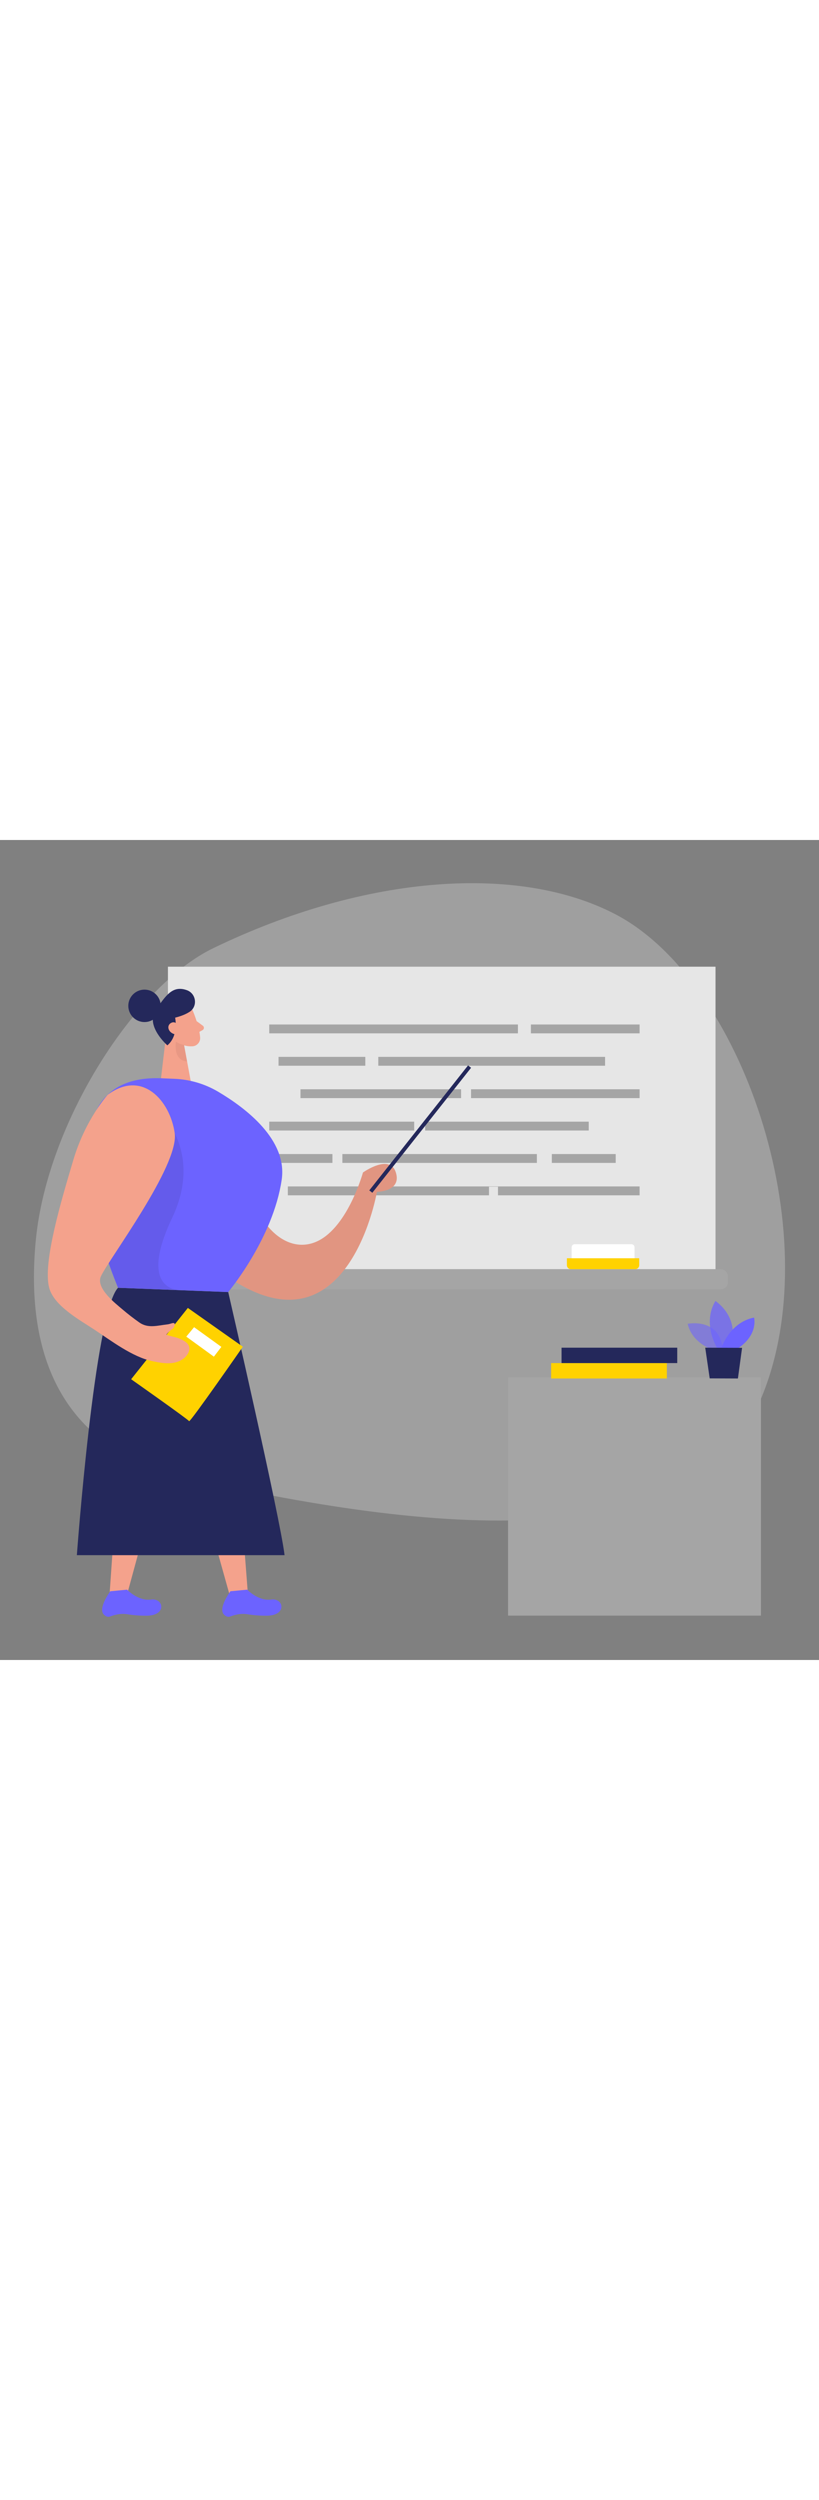 <svg id="_0342_teacher" xmlns="http://www.w3.org/2000/svg" viewBox="0 0 500 500" data-imageid="teacher-35" imageName="Teacher" class="illustrations_image" style="width: 164px;"><rect x="0" y="0" width="500" height="500" fill="#808080" stroke="none"/><defs><style>.cls-1_teacher-35{fill:#fff;}.cls-2_teacher-35{fill:#f4a28c;}.cls-3_teacher-35{fill:#a5a5a5;}.cls-4_teacher-35{opacity:.58;}.cls-4_teacher-35,.cls-5_teacher-35,.cls-6_teacher-35,.cls-7_teacher-35,.cls-8_teacher-35{fill:none;}.cls-9_teacher-35{fill:#ce8172;}.cls-10_teacher-35{fill:#e6e6e6;}.cls-5_teacher-35{opacity:.73;}.cls-6_teacher-35{opacity:.08;}.cls-7_teacher-35{opacity:.31;}.cls-8_teacher-35{opacity:.3;}.cls-11_teacher-35{fill:#24285b;}.cls-12_teacher-35{fill:#000001;}.cls-13_teacher-35{fill:#ffd200;}.cls-14_teacher-35{fill:#68e1fd;}</style></defs><g id="sd_teacher-35" class="cls-8_teacher-35"><path class="cls-10_teacher-35" d="m130.16,65.98c-48.06,23.22-101.22,106.35-108.25,177.56-5.92,60.01,8.23,126.32,91.54,145.21,162.12,36.76,313.95,47.24,352.71-51.94,38.76-99.18-13.47-251.22-90.28-291.43-58.47-30.61-151.86-24.74-245.73,20.6Z"/></g><g id="board_teacher-35"><rect class="cls-3_teacher-35" x="88.83" y="261.69" width="355.58" height="12.25" rx="4.35" ry="4.35"/><rect class="cls-10_teacher-35" x="102.53" y="77.26" width="334.3" height="184.42"/><rect class="cls-3_teacher-35" x="164.37" y="112.5" width="151.82" height="5.4"/><rect class="cls-3_teacher-35" x="324.11" y="112.5" width="66.37" height="5.4"/><rect class="cls-3_teacher-35" x="170.05" y="132.25" width="52.98" height="5.4"/><rect class="cls-3_teacher-35" x="230.95" y="132.25" width="138.45" height="5.4"/><rect class="cls-3_teacher-35" x="183.45" y="152" width="98.04" height="5.4"/><rect class="cls-3_teacher-35" x="287.57" y="152" width="102.91" height="5.4"/><rect class="cls-3_teacher-35" x="164.37" y="171.75" width="88.49" height="5.4"/><rect class="cls-3_teacher-35" x="259.56" y="171.75" width="99.86" height="5.4"/><rect class="cls-3_teacher-35" x="209.02" y="191.5" width="118.74" height="5.4"/><rect class="cls-3_teacher-35" x="167.62" y="191.5" width="35.32" height="5.4"/><rect class="cls-3_teacher-35" x="336.9" y="191.5" width="38.99" height="5.4"/><polygon class="cls-3_teacher-35" points="175.73 211.25 175.73 216.66 298.54 216.66 298.54 211.42 304.02 211.42 304.02 216.66 390.48 216.66 390.48 211.25 175.73 211.25"/><path class="cls-13_teacher-35" d="m346.09,255.03h44.15v4.26c0,1.32-1.07,2.39-2.39,2.39h-39.37c-1.32,0-2.39-1.07-2.39-2.39v-4.26h0Z"/><path class="cls-1_teacher-35" d="m350.83,246.47h34.68c1.02,0,1.86.83,1.86,1.86v6.7h-38.39v-6.7c0-1.02.83-1.86,1.86-1.86Z"/></g><g id="table_teacher-35"><rect class="cls-3_teacher-35" x="310.16" y="327.68" width="154.4" height="145.26"/><g class="cls-4_teacher-35"><path class="cls-14_teacher-35 targetColor" d="m436.24,311.25s-13.49-3.68-16.43-16.24c0,0,20.9-4.23,21.5,17.35l-5.07-1.11Z" style="fill: rgb(108, 99, 255);"/></g><g class="cls-5_teacher-35"><path class="cls-14_teacher-35 targetColor" d="m437.89,309.91s-9.43-14.9-1.13-28.83c0,0,15.89,10.09,8.83,28.87l-7.7-.03Z" style="fill: rgb(108, 99, 255);"/></g><path class="cls-14_teacher-35 targetColor" d="m440.32,309.92s4.98-15.74,20.03-18.72c0,0,2.82,10.22-9.75,18.76l-10.29-.04Z" style="fill: rgb(108, 99, 255);"/><polygon class="cls-11_teacher-35" points="430.54 309.57 433.27 328.28 450.5 328.35 453.04 309.66 430.54 309.57"/><rect class="cls-13_teacher-35" x="336.48" y="318.96" width="70.63" height="9.39"/><rect class="cls-11_teacher-35" x="342.83" y="309.57" width="70.63" height="9.39"/></g><g id="teacher_teacher-35"><polygon class="cls-2_teacher-35" points="138.83 297.07 151.32 459.49 140.98 463.18 98.48 311.48 138.83 297.07"/><path class="cls-14_teacher-35 targetColor" d="m150.92,457.12s6.83,7.15,14.59,6.03c7.76-1.12,9.95,9.79-2.7,9.84-4.83.02-8.74-.38-11.74-.89-3.57-.6-7.14.12-10.54,1.38-1.06.39-2.32.26-3.71-1.09-3.96-3.84,3.87-14.3,3.87-14.3l10.23-.97Z" style="fill: rgb(108, 99, 255);"/><polygon class="cls-2_teacher-35" points="120.8 301.54 77.95 458.7 66.98 458.7 77.95 301.54 120.8 301.54"/><path class="cls-14_teacher-35 targetColor" d="m77.58,457.12s6.83,7.15,14.59,6.03c7.76-1.12,9.95,9.79-2.7,9.84-4.83.02-8.74-.38-11.74-.89-3.57-.6-7.14.12-10.54,1.38-1.06.39-2.32.26-3.71-1.09-3.96-3.84,3.87-14.3,3.87-14.3l10.23-.97Z" style="fill: rgb(108, 99, 255);"/><path class="cls-11_teacher-35" d="m139.33,275.65s31.72,137.63,34.4,160.44H46.92s10.83-148.15,25.14-163.05l67.27,2.61Z"/><path class="cls-2_teacher-35" d="m94.38,160.7c13.51-16.65,40.38-13.57,49.17,5.99,2.41,5.36,4.07,12.11,4.43,20.59,1.83,42.39,23.73,65.5,43.8,58.2,20.08-7.3,29.81-42.74,29.81-42.74,0,0,16.43-11.71,20.08,0,3.65,11.71-11.56,11.79-11.56,11.79,0,0-19.51,114.64-104.65,41.29-53.83-46.38-44.92-78.08-31.09-95.12Z"/><g class="cls-6_teacher-35"><path class="cls-12_teacher-35" d="m94.38,160.7c13.51-16.65,40.38-13.57,49.17,5.99,2.41,5.36,4.07,12.11,4.43,20.59,1.83,42.39,23.73,65.5,43.8,58.2,20.08-7.3,29.81-42.74,29.81-42.74,0,0,16.43-11.71,20.08,0,3.65,11.71-11.56,11.79-11.56,11.79,0,0-19.51,114.64-104.65,41.29-53.83-46.38-44.92-78.08-31.09-95.12Z"/></g><path class="cls-2_teacher-35" d="m117.89,104.55s3.86,9.17,4.3,15.95c.18,2.75-1.95,5.16-4.7,5.3-3.42.17-8.09-.59-10.76-5.25l-5.49-7.35s-3.28-4.73.82-10.29c4.1-5.56,13.77-4.05,15.84,1.65Z"/><polygon class="cls-2_teacher-35" points="102.12 112.92 98.29 145.28 116.52 147.43 111.95 122.83 102.12 112.92"/><path class="cls-2_teacher-35" d="m120.03,110.45l3.81,2.8c.94.69.84,2.13-.18,2.68l-3.4,1.85-.23-7.33Z"/><g class="cls-7_teacher-35"><path class="cls-9_teacher-35" d="m112.36,124.91s-2.51-.24-4.95-1.95c0,0-2.06,11.45,6.81,12.1l-1.86-10.14Z"/></g><path class="cls-2_teacher-35" d="m109.24,114.75s-1.24-3.62-3.89-2.46-.88,6.41,3,5.7l.89-3.24Z"/><path class="cls-11_teacher-35" d="m115.77,104.75c-2.02,1.33-4.86,2.58-8.85,3.59,0,0,2.31,10.99-4.75,16.88,0,0-13.93-12.11-6.92-21.88,5.87-8.18,9.95-14.98,18.86-11.75,5.7,2.07,6.72,9.83,1.66,13.17Z"/><circle class="cls-11_teacher-35" cx="88.22" cy="101.13" r="9.89"/><path class="cls-2_teacher-35" d="m109.28,113.65s-2.08-3.92-5.09-1.95c-3.01,1.97-.99,6.74,3.88,6.95l1.21-5Z"/><path class="cls-14_teacher-35 targetColor" d="m98.29,145.28l8.1.33c9.42.38,18.6,3.05,26.72,7.84,16.86,9.94,42.42,29.28,38.88,53.62-5.22,35.92-32.66,68.58-32.66,68.58l-67.27-2.61s-56.61-130.77,26.23-127.76Z" style="fill: rgb(108, 99, 255);"/><g class="cls-6_teacher-35"><path class="cls-12_teacher-35" d="m90.62,158.67s36.23,25.97,14.46,71.8c-21.77,45.83,5.63,44.07,5.63,44.07l-38.65-1.5-6.28-16.62,24.84-97.75Z"/></g><path class="cls-13_teacher-35" d="m114.69,285.32l-34.63,43.49s34.85,24.51,35.38,25.56,32.81-45.39,32.81-45.39l-33.57-23.66Z"/><path class="cls-2_teacher-35" d="m65.78,155.33s-13.62,14.91-21,39.74c-7.38,24.82-18.79,62.68-14.76,77.97,2.89,10.98,18.59,19.6,27.27,25.31,10.49,6.89,23.53,16.94,35.88,19.47,3.9.8,7.88,1.6,11.84,1.13,3.95-.47,7.95-2.44,9.83-5.95.54-1.01.9-2.15.78-3.28-.31-2.96-3.47-4.61-6.22-5.75-2.37-.98-5.5-1.32-7.87-2.3.47-.89,2.6-2.82,3.48-3.31s1.79-2.13,1.68-3.13c-.17-1.53-2.64-.08-4.17.09-6.36.7-12.06,2.68-17.47-1.13-3.55-2.5-6.99-5.17-10.3-7.98-4.39-3.74-16.27-12.92-13.2-20.01,4.23-9.76,47.95-67.61,45.11-87.48s-19.88-38.96-40.88-23.38Z"/><rect class="cls-11_teacher-35" x="255.33" y="127.69" width="2.35" height="97.18" transform="translate(164.74 -121.12) rotate(38.35)"/><polygon class="cls-1_teacher-35" points="118.49 297.07 113.73 302.83 130.57 315.05 135.14 309.08 118.49 297.07"/></g></svg>